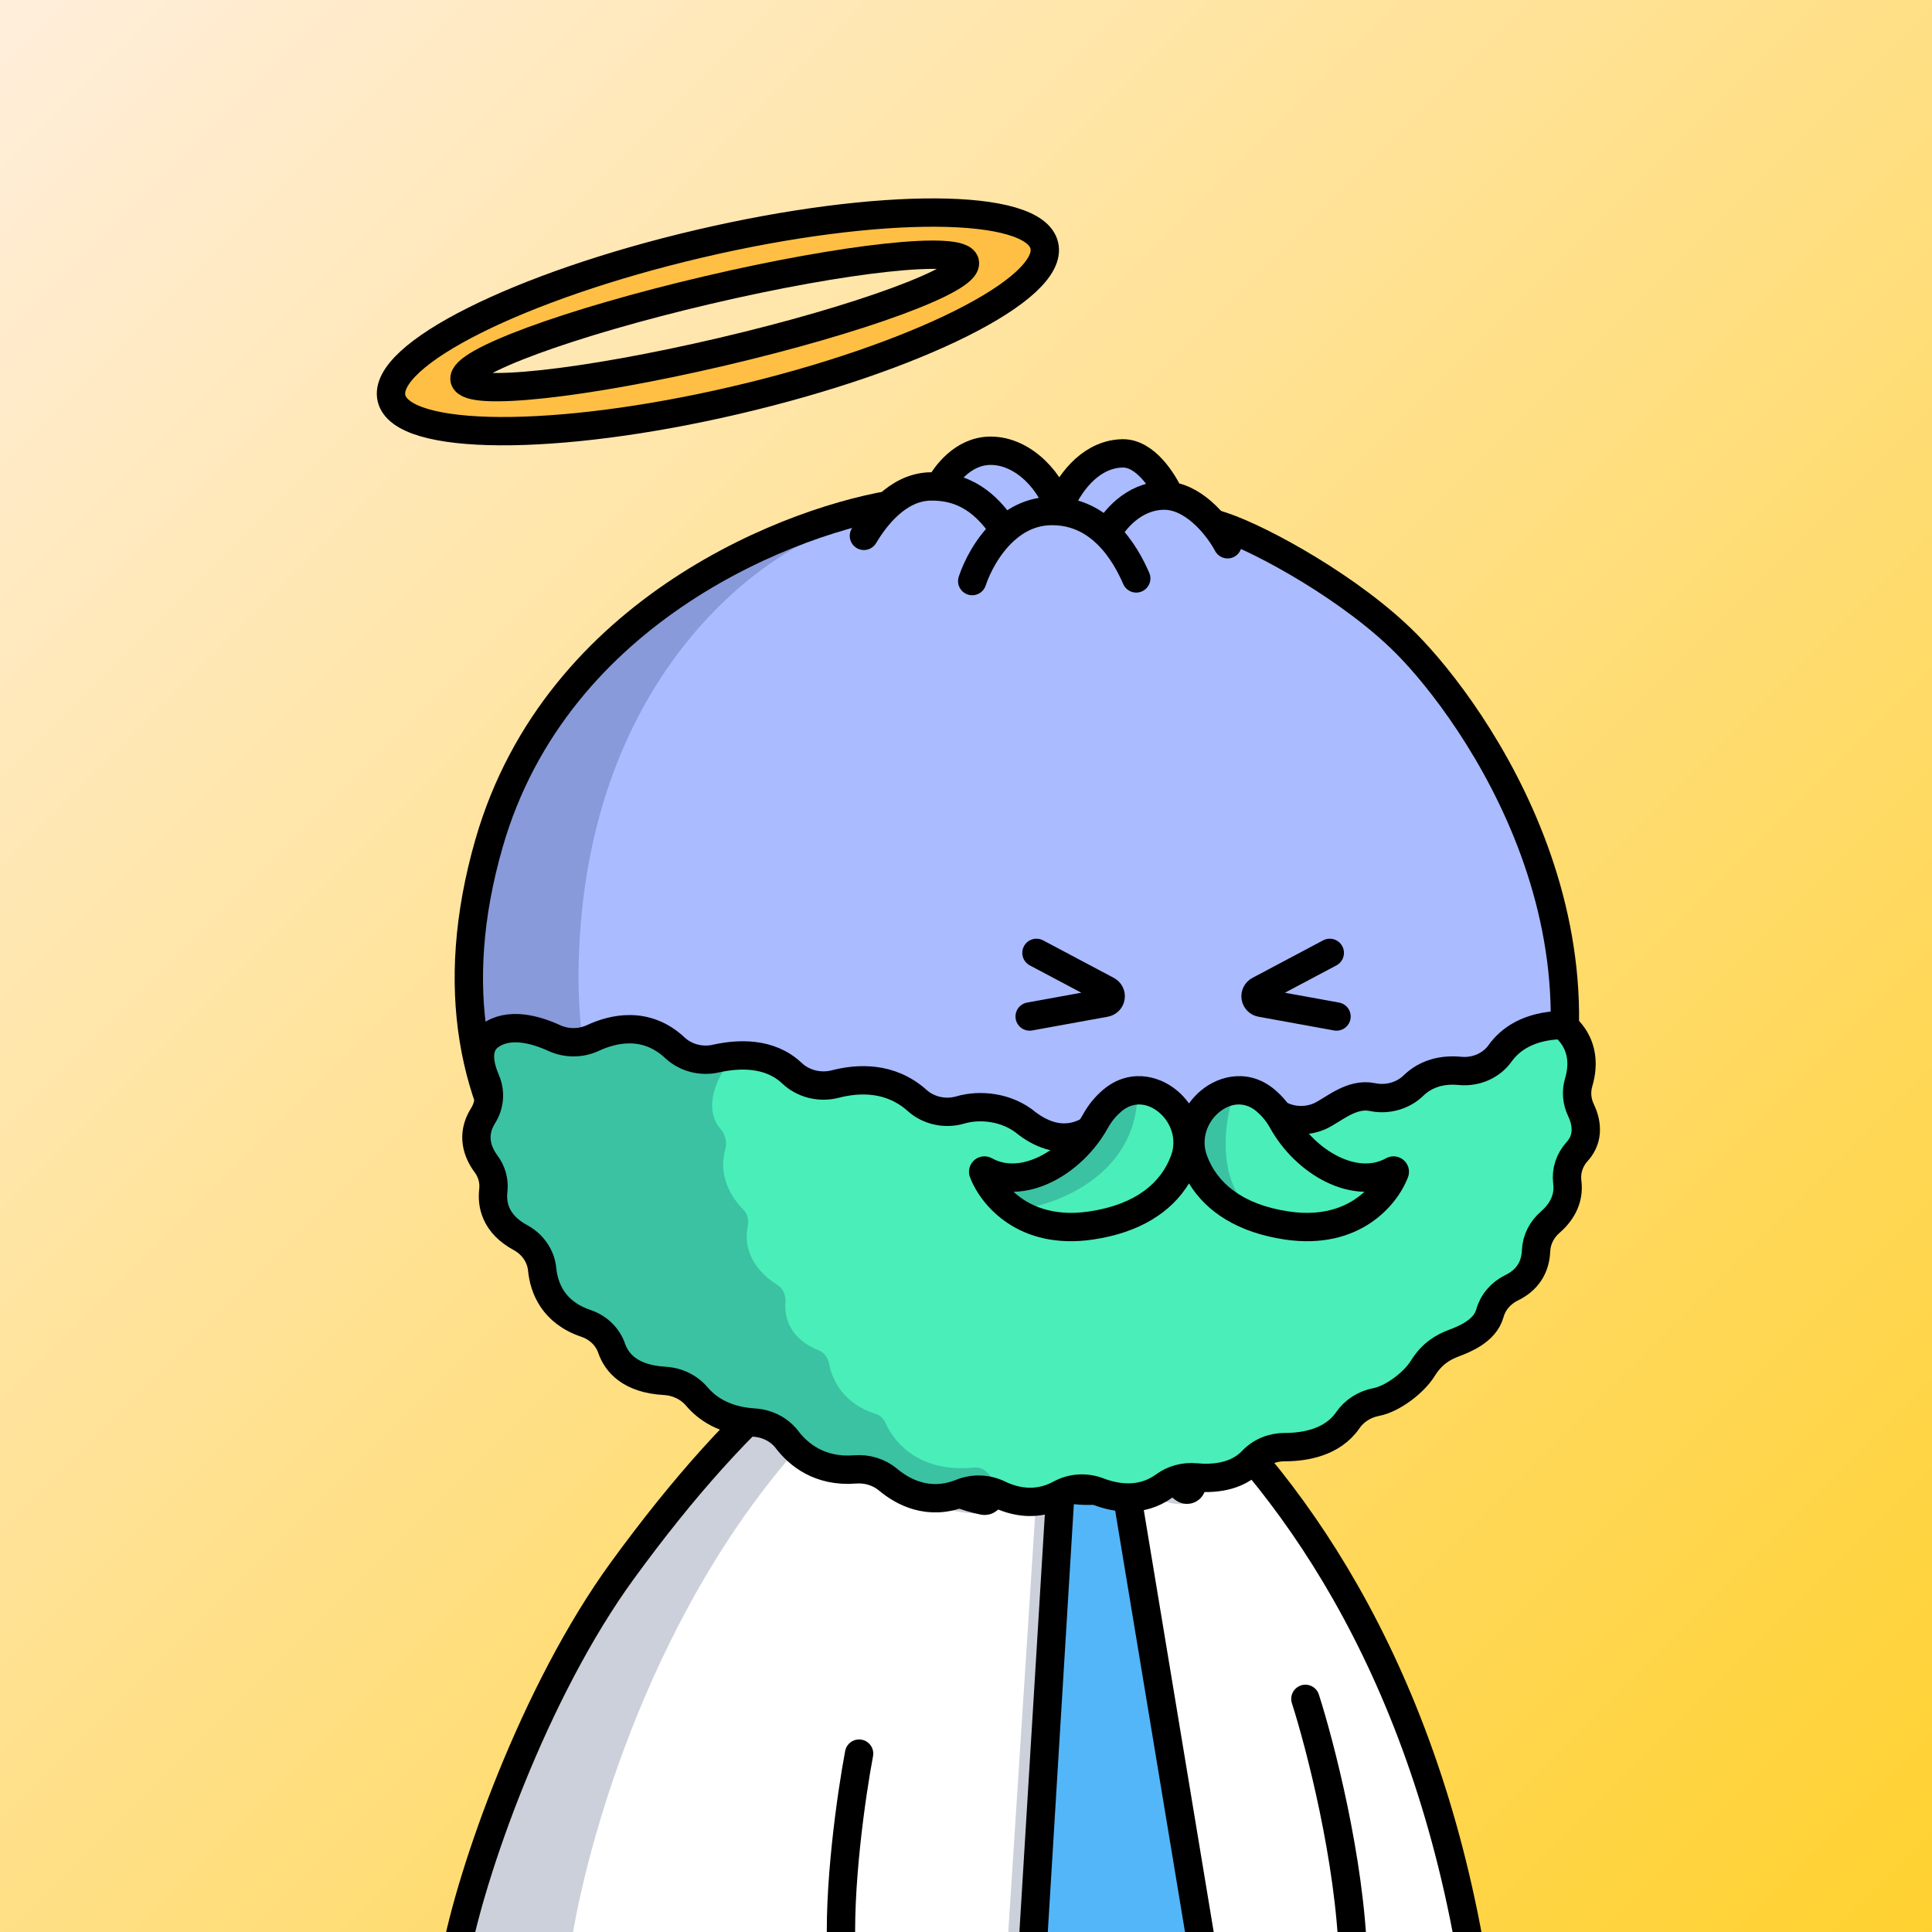 <svg
      xmlns="http://www.w3.org/2000/svg"
      preserveAspectRatio="xMidYMin meet"
      fill="none"
      viewBox="0 0 1500 1500"
    >
      <rect x="0" y="0" width="1500" height="1500" fill="#808080" stroke="none"/>
      <g>
      <path fill="url(#prefix__paint0_linear_53_28789)" d="M0 0h1500v1500H0z"/><defs><linearGradient id="prefix__paint0_linear_53_28789" x1="1500" y1="1500" x2="0" y2="0" gradientUnits="userSpaceOnUse">
<stop stop-color="#FFD130"/>
<stop offset="1" stop-color="#FFEEDB"/>
</linearGradient></defs>
      <g clip-path="url(#clip0_481_146)">
<path d="M380.5 1417.5L349.5 1509L1140 1510L1111 1376.5L1038 1230L991.5 1152C965.167 1110.5 892.5 1024.6 812.5 1013C732.5 1001.4 660.167 1039.17 634 1059.5L568.5 1115.5L465 1243.5L380.5 1417.5Z" fill="white"/>
<path d="M409.87 1339.62C462.691 1207.98 569.086 1113.24 605.384 1082.33L632.5 1058L637.5 1059.48C599.917 1079.63 651 1067.5 648.91 1093.5L659.5 1099.5L764.5 1175C714.1 1177.8 656.5 1131.81 634 1108.47C506.332 1241.92 454.501 1434.51 443.159 1511H353.699C350.414 1508.73 357.049 1471.27 409.87 1339.62Z" fill="#001647" fill-opacity="0.2"/>
<path d="M842 1179L826.5 1505H806L819 1213.5L824 1160.5L871.5 1156.5C874.333 1159.5 879.4 1166.7 877 1171.5C874.6 1176.3 852.667 1178.5 842 1179Z" fill="#001647" fill-opacity="0.2"/>
<path d="M804 1171.5L782.5 1505H798.5L817.5 1158L794 1147.5C788.667 1150.5 779.2 1157.3 784 1160.5C788.8 1163.7 799.333 1169.17 804 1171.5Z" fill="#001647" fill-opacity="0.2"/>
<path d="M887.5 1154.5C899.9 1168.5 916.667 1168.33 921 1167.5L899 1147.5L887.5 1154.5Z" fill="#001647" fill-opacity="0.2"/>
<path d="M821.5 1160L798 1507.5H936L875 1145L902.5 1139.5L842.5 1101L792 1145L821.5 1160Z" fill="#53B6F9"/>
<path d="M353.5 1519.5C365.5 1454.33 414.5 1313.6 483.5 1219C529.307 1156.2 575.854 1103.13 626.504 1061.8M1142.5 1519.5C1103.44 1290.29 1000.08 1146.05 905.02 1064.27C826.037 996.323 710.273 994.302 629.137 1059.66C628.258 1060.37 627.38 1061.08 626.504 1061.8M1013.5 1319C1024.83 1354.33 1048.1 1443.9 1050.5 1519.5M667 1361.5C661.167 1392.33 650.3 1467.1 653.5 1519.5M926 1087C934.762 1114.34 929.833 1141.11 925.003 1154.27C924.105 1156.72 921.076 1157.36 919.054 1155.71C913.678 1151.34 905.408 1144.87 896 1137.66M793.42 1142.5C783.296 1151.26 773.753 1159.03 766.905 1164.4C766.012 1165.1 764.867 1165.39 763.753 1165.17C707.225 1153.99 651.021 1094.56 626.504 1061.8M793.42 1142.5C809.829 1128.31 827.763 1111.55 838.219 1098.32C839.228 1097.04 841.056 1096.75 842.381 1097.69C856.424 1107.73 878.238 1124.04 896 1137.66M793.42 1142.5C800.317 1146.99 810.966 1152 823.5 1154.93M896 1137.66C888.793 1144.19 881.197 1148.81 873.5 1151.94M823.5 1154.93L802 1508M823.5 1154.93C838.529 1158.44 856.268 1158.95 873.5 1151.94M873.5 1151.94L932.5 1508" stroke="black" stroke-width="22" stroke-linecap="round"/>
</g>
<defs>
<clipPath id="clip0_481_146">
<rect width="1500" height="1500" fill="white"/>
</clipPath>
</defs>
      <g clip-path="url(#clip0_497_1194)">
<path d="M379.667 654.812C432.345 471.574 618.472 401.981 699.114 390.653C740.985 382.718 849.655 375.215 949.364 408.675C980 418.956 1049.88 457.388 1091.92 499.818C1144.47 552.856 1272.97 732.052 1185.05 927.725C1097.12 1123.4 758.414 1092.29 612.749 1051.82C464.472 1010.63 314.48 881.563 379.667 654.812Z" fill="#AABBFF"/>
<path d="M449.293 747.204C454.734 531.068 585.306 432.345 649.911 410C432.292 459.565 365.296 655.455 364 747.204C377.99 984.871 584.496 1053.43 681 1058C601.498 1044.46 443.853 963.339 449.293 747.204Z" fill="#001647" fill-opacity="0.2"/>
<path d="M379.667 654.812C432.345 471.574 618.472 401.981 699.114 390.653C740.985 382.718 849.655 375.215 949.364 408.675C980 418.956 1049.88 457.388 1091.92 499.818C1144.47 552.856 1272.97 732.052 1185.05 927.725C1097.12 1123.4 758.414 1092.29 612.749 1051.82C464.472 1010.63 314.48 881.563 379.667 654.812Z" stroke="black" stroke-width="22" stroke-linecap="round"/>
</g>
<defs>
    <clipPath id="prefix__clip0_299_662"><path fill="#fff" d="M0 0h1500v1500H0z"/></clipPath>
</defs>
      <g clip-path="url(#clip0_624_3562)">
<path d="M799.421 789.214L858.141 778.547C859.189 778.352 860.151 777.837 860.895 777.073C861.639 776.309 862.128 775.334 862.294 774.28C862.455 773.224 862.285 772.143 861.808 771.187C861.331 770.234 860.569 769.453 859.628 768.954L804.701 739.807" stroke="black" stroke-width="22" stroke-miterlimit="10" stroke-linecap="round"/>
<path d="M1037.67 789.214L979.001 778.547C977.951 778.355 976.987 777.841 976.243 777.076C975.499 776.312 975.011 775.335 974.847 774.28C974.687 773.227 974.854 772.149 975.327 771.194C975.804 770.237 976.569 769.453 977.514 768.954L1032.44 739.807" stroke="black" stroke-width="22" stroke-miterlimit="10" stroke-linecap="round"/>
<path d="M992 915.801C992 944.083 960.211 967 921 967C881.789 967 850 944.083 850 915.801C850.013 910.144 851.278 904.561 853.703 899.453C858.875 888.383 870.646 884.1 880.667 889.061C892.124 894.775 906.017 898.12 921.008 898.12C935.999 898.12 949.884 894.775 961.349 889.061C971.354 884.068 983.133 888.383 988.313 899.453C990.733 904.562 991.993 910.145 992 915.801Z" fill="white" stroke="black" stroke-width="22" stroke-miterlimit="10"/>
</g>
<defs>
<clipPath id="clip0_624_3562">
<rect width="1500" height="1500" fill="white"/>
</clipPath>
</defs>
      <g clip-path="url(#clip0_911_60)">
<path d="M460.219 805.943C475.82 798.654 501.529 792.379 524.163 813.654C528.273 817.448 533.363 820.195 538.941 821.629C544.519 823.064 550.397 823.138 556.006 821.844C573.016 818.048 597.437 816.739 614.831 833.2C619.122 837.278 624.509 840.214 630.429 841.701C636.349 843.188 642.586 843.172 648.487 841.654C666.028 837.128 691.038 835.634 712.05 854.378C716.422 858.314 721.858 861.079 727.777 862.377C733.697 863.675 739.88 863.459 745.668 861.751C760.092 857.479 781.675 858.939 797.48 872.31C825.383 893.165 845.774 879.144 856.08 870.512C870.479 858.485 893.106 853.242 922.921 866.523C927.217 868.397 911.011 867.005 915.75 867.096C920.49 867.188 925.194 866.353 929.559 864.645C944.143 859.052 968.025 848.964 990.335 863.68C995.352 867.057 1001.27 869.088 1007.43 869.551C1013.6 870.014 1019.78 868.891 1025.3 866.304C1035.45 861.452 1049.43 848.421 1065.43 851.757C1071.13 852.957 1077.07 852.771 1082.66 851.217C1088.26 849.662 1093.33 846.792 1097.37 842.883C1104.59 835.865 1116.15 829.719 1133.7 831.455C1139.73 832.011 1145.81 831.026 1151.28 828.607C1156.75 826.188 1161.4 822.426 1164.73 817.727C1172.28 807.178 1186.55 796.425 1212.99 795.806C1212.99 795.806 1234.77 809.638 1225.67 840.375C1223.58 847.477 1224.19 855.043 1227.42 861.786C1231.51 870.369 1234.43 883.066 1224.5 894.062C1221.55 897.291 1219.34 901.052 1218.02 905.111C1216.7 909.17 1216.3 913.44 1216.82 917.657C1218.75 932.06 1211.05 942.419 1203.6 948.896C1196.92 954.64 1192.97 962.615 1192.61 971.078C1191.97 987.295 1182.39 995.66 1173.39 999.937C1169.26 1001.99 1165.63 1004.82 1162.75 1008.26C1159.87 1011.69 1157.8 1015.65 1156.67 1019.88C1152.69 1033.88 1135.86 1040.13 1128.34 1042.97C1120.83 1045.81 1111.83 1050.78 1104.8 1062.18C1097.77 1073.58 1081.12 1086.14 1068.45 1088.54C1063.95 1089.41 1059.68 1091.1 1055.9 1093.53C1052.12 1095.95 1048.9 1099.06 1046.44 1102.66C1034.48 1120.03 1012.92 1123.54 997.649 1123.54C992.899 1123.5 988.197 1124.4 983.858 1126.19C979.519 1127.97 975.643 1130.6 972.488 1133.89C959.959 1147.29 941.13 1148.29 928.218 1147.03C919.494 1146.22 910.786 1148.61 903.945 1153.68C886.051 1166.67 866.187 1163.2 852.742 1158.06C847.995 1156.23 842.86 1155.45 837.739 1155.77C832.618 1156.09 827.651 1157.52 823.228 1159.93C804.494 1170.17 786.893 1165.72 775.279 1160.03C770.81 1157.89 765.888 1156.71 760.871 1156.56C755.853 1156.41 750.868 1157.31 746.278 1159.18C720.94 1169.33 700.843 1158.33 689.532 1148.82C686.082 1145.93 682.031 1143.74 677.633 1142.37C673.235 1140.99 668.583 1140.48 663.967 1140.85C636.193 1143.07 619.776 1129.1 611.091 1117.75C608.171 1113.92 604.368 1110.74 599.961 1108.45C595.553 1106.16 590.653 1104.81 585.618 1104.5C561.872 1103.05 548.422 1092.98 541.153 1084.38C538.145 1080.8 534.353 1077.85 530.028 1075.74C525.704 1073.62 520.946 1072.39 516.073 1072.11C488.965 1070.6 478.706 1057.76 474.909 1046.89C473.409 1042.47 470.835 1038.41 467.388 1035.05C463.94 1031.69 459.709 1029.1 455.023 1027.5C429.48 1018.94 422.413 999.936 420.942 985.655C420.48 980.616 418.728 975.748 415.833 971.459C412.938 967.169 408.984 963.582 404.299 960.997C384.079 950.136 381.744 934.663 383.019 924.205C383.85 916.922 381.827 909.597 377.32 903.573C371.088 895.114 365.408 881.616 375.03 866.267C377.603 862.177 379.137 857.593 379.517 852.863C379.897 848.133 379.112 843.381 377.221 838.969C372.334 827.6 369.038 812.67 379.982 804.456C394.838 793.255 415.968 799.376 430.262 805.914C434.922 808.066 440.05 809.188 445.247 809.193C450.444 809.198 455.569 808.086 460.219 805.943Z" fill="#4AEEB9"/>
<path d="M559.543 876.665C545.123 859.855 557.331 835.636 566.454 824.413C560.927 822.571 548.96 818.866 545.318 818.788C540.765 818.691 527.176 815.109 518.697 809.285C510.218 803.46 512.667 807.275 505.625 805.243C498.582 803.212 480.886 802.364 478.863 802.32C476.839 802.277 441.295 807.632 439.778 807.6C438.26 807.567 402.068 795.978 400.56 795.475C399.354 795.074 384.005 804.371 376.481 809.07L375.865 837.745C375.849 838.497 374.828 854.653 374.319 862.637L374.292 911.077L398.67 954.394L421.72 988.747L452.684 1031.73L479.964 1057.71L512.049 1072.04L576.734 1100.22L617.663 1126.96L656.354 1140.02L706.601 1157.08L749.096 1157.99L788.05 1158.82C780.022 1156.92 771.799 1149.38 766.552 1143.38C764.045 1140.51 760.276 1138.96 756.49 1139.36C715.191 1143.75 694.664 1121.11 687.589 1104.9C686.111 1101.51 683.291 1098.81 679.766 1097.7C655.194 1089.96 646.026 1071.74 643.706 1058.71C642.893 1054.15 639.87 1050.07 635.563 1048.35C613.408 1039.54 608.801 1023.1 609.835 1011C610.272 1005.89 608.173 1000.55 603.832 997.826C580.686 983.294 577.921 964.469 580.559 952.142C581.528 947.614 580.532 942.638 577.294 939.328C560.382 922.041 559.702 904.215 563.112 892.424C564.66 887.074 563.169 880.893 559.543 876.665Z" fill="#001647" fill-opacity="0.2"/>
<path d="M524.163 813.654C501.529 792.379 475.82 798.654 460.219 805.943C455.569 808.086 450.444 809.198 445.247 809.193C440.05 809.188 434.921 808.066 430.262 805.914C415.968 799.376 394.838 793.255 379.982 804.456C369.038 812.67 372.334 827.6 377.221 838.969C379.112 843.381 379.897 848.133 379.517 852.863C379.137 857.593 377.603 862.177 375.03 866.267C365.408 881.616 371.088 895.114 377.32 903.573C381.827 909.597 383.85 916.922 383.019 924.205C381.744 934.663 384.079 950.136 404.299 960.997C408.984 963.582 412.938 967.169 415.833 971.459C418.728 975.748 420.48 980.616 420.942 985.655C422.413 999.936 429.48 1018.94 455.023 1027.5C459.709 1029.1 463.94 1031.69 467.388 1035.05C470.835 1038.41 473.409 1042.47 474.909 1046.89C478.706 1057.76 488.965 1070.6 516.073 1072.11C520.946 1072.39 525.704 1073.62 530.028 1075.74C534.353 1077.85 538.145 1080.8 541.153 1084.38C548.422 1092.98 561.872 1103.05 585.618 1104.5C590.653 1104.81 595.553 1106.16 599.961 1108.45C604.368 1110.74 608.171 1113.92 611.091 1117.75C619.776 1129.1 636.193 1143.07 663.967 1140.85C668.583 1140.48 673.235 1140.99 677.633 1142.37C682.031 1143.74 686.082 1145.93 689.532 1148.82C700.843 1158.33 720.94 1169.33 746.278 1159.18C750.868 1157.31 755.853 1156.41 760.871 1156.56C765.888 1156.71 770.81 1157.89 775.278 1160.03C786.893 1165.72 804.494 1170.17 823.228 1159.93C827.651 1157.52 832.618 1156.09 837.739 1155.77C842.86 1155.45 847.995 1156.23 852.742 1158.06C866.187 1163.2 886.051 1166.67 903.945 1153.68C910.786 1148.61 919.494 1146.22 928.218 1147.03C941.13 1148.29 959.959 1147.29 972.488 1133.89C975.643 1130.6 979.519 1127.97 983.858 1126.19C988.197 1124.4 992.899 1123.5 997.649 1123.54C1012.92 1123.54 1034.48 1120.03 1046.44 1102.66C1048.9 1099.06 1052.12 1095.95 1055.9 1093.53C1059.68 1091.1 1063.94 1089.41 1068.45 1088.54C1081.12 1086.14 1097.77 1073.58 1104.8 1062.18C1111.83 1050.78 1120.83 1045.81 1128.34 1042.97L1128.55 1042.89C1136.16 1040.01 1152.72 1033.75 1156.67 1019.88C1157.8 1015.65 1159.87 1011.69 1162.75 1008.26C1165.63 1004.82 1169.26 1001.99 1173.39 999.937C1182.39 995.66 1191.97 987.295 1192.61 971.078C1192.97 962.615 1196.92 954.64 1203.6 948.896C1211.05 942.419 1218.75 932.06 1216.82 917.657C1216.3 913.44 1216.7 909.17 1218.02 905.111C1219.34 901.052 1221.55 897.291 1224.5 894.062C1234.43 883.066 1231.51 870.369 1227.42 861.786C1224.19 855.043 1223.58 847.477 1225.67 840.375C1234.77 809.638 1212.99 795.806 1212.99 795.806C1186.55 796.425 1172.28 807.178 1164.73 817.727C1161.4 822.426 1156.75 826.188 1151.28 828.607C1145.81 831.026 1139.73 832.011 1133.7 831.455C1116.15 829.719 1104.59 835.865 1097.37 842.883C1093.33 846.792 1088.26 849.662 1082.66 851.217C1077.07 852.771 1071.13 852.957 1065.43 851.757C1049.43 848.421 1035.45 861.452 1025.3 866.304C1019.78 868.891 1013.6 870.014 1007.43 869.551C1001.27 869.088 995.352 867.057 990.335 863.68C976.056 854.261 959.164 863.539 945.029 872.906C932.675 881.092 917.921 879.217 904.652 872.618C885.317 863.002 866.772 861.581 856.08 870.512C845.774 879.144 825.383 893.165 797.48 872.31C781.675 858.939 760.092 857.479 745.668 861.751C739.88 863.459 733.697 863.675 727.777 862.377C721.858 861.079 716.422 858.314 712.05 854.378C691.038 835.634 666.028 837.128 648.487 841.654C642.585 843.172 636.349 843.188 630.429 841.701C624.509 840.214 619.122 837.278 614.831 833.2C597.437 816.739 573.016 818.048 556.006 821.844C550.397 823.138 544.519 823.064 538.941 821.629C533.363 820.195 528.272 817.448 524.163 813.654Z" stroke="black" stroke-width="22" stroke-miterlimit="10"/>
<path d="M847.684 952.99C796.393 960.533 771.057 930.01 764.065 911.56C763.735 910.688 764.715 909.945 765.529 910.399C794.794 926.75 833.656 903.637 851.184 871.99C854.749 865.552 859.18 860.308 864.102 856.095C892.633 831.676 933.121 867.002 920.263 902.286C911.028 927.625 887.792 947.092 847.684 952.99Z" fill="#4AEEB9"/>
<path d="M999.033 952.99C1050.32 960.533 1075.66 930.01 1082.65 911.56C1082.98 910.688 1082 909.945 1081.19 910.399C1051.92 926.75 1013.06 903.637 995.533 871.99C991.967 865.552 987.536 860.308 982.614 856.095C954.083 831.676 913.595 867.002 926.454 902.286C935.688 927.625 958.924 947.092 999.033 952.99Z" fill="#4AEEB9"/>
<path d="M883 852.5C880.2 911.7 822.5 934.5 794 938.5L769.5 916.5L826.5 903.5L851 878.5L858 857.5L883 852.5Z" fill="#001647" fill-opacity="0.2"/>
<path d="M970 938.5C944.8 914.9 950.833 871.333 957 852.5L940 854.5L924.5 867V897L945 925.5L970 938.5Z" fill="#001647" fill-opacity="0.2"/>
<path fill-rule="evenodd" clip-rule="evenodd" d="M923.129 856.694C920.505 853.024 917.459 849.726 914.113 846.903C898.825 834.009 875.472 829.811 856.267 846.248C850.38 851.286 845.101 857.547 840.878 865.171C833.142 879.14 820.655 891.196 807.203 897.842C793.771 904.478 780.734 905.185 770.211 899.306C765.64 896.752 760.435 897.58 756.925 900.315C753.272 903.161 751.024 908.5 753.096 913.968C761.559 936.297 791.257 970.816 848.601 962.383C884.621 957.086 909.524 941.229 923.129 918.755C936.733 941.229 961.636 957.086 997.656 962.384C1055 970.817 1084.7 936.297 1093.16 913.968C1095.23 908.5 1092.99 903.161 1089.33 900.315C1085.82 897.58 1080.62 896.752 1076.05 899.307C1065.52 905.186 1052.49 904.479 1039.06 897.842C1025.6 891.196 1013.12 879.14 1005.38 865.171C1001.16 857.547 995.878 851.287 989.991 846.248C970.785 829.811 947.433 834.01 932.145 846.904C928.799 849.726 925.753 853.024 923.129 856.694ZM899.929 863.721C891.054 856.236 879.898 854.981 870.572 862.962C866.614 866.35 863.033 870.578 860.124 875.83C850.333 893.508 834.625 908.832 816.948 917.566C807.598 922.186 797.32 925.111 786.94 925.299C798.415 936.011 817.19 944.766 845.401 940.617C882.42 935.173 901.682 917.782 909.245 897.029C913.863 884.357 909.026 871.393 899.929 863.721ZM946.329 863.721C937.232 871.394 932.395 884.358 937.013 897.029C944.576 917.782 963.838 935.174 1000.86 940.618C1029.07 944.766 1047.84 936.011 1059.32 925.299C1048.94 925.111 1038.66 922.186 1029.31 917.566C1011.63 908.832 995.925 893.508 986.134 875.83C983.225 870.578 979.643 866.35 975.686 862.962C966.36 854.981 955.203 856.236 946.329 863.721Z" fill="black"/>
</g>
<defs>
<clipPath id="clip0_911_60">
<rect width="1500" height="1500" fill="white"/>
</clipPath>
</defs>
      <g clip-path="url(#clip0_602_1990)">
<path d="M761.123 173.627L739.489 206.494L735.451 222.928L647.215 249.971L507.554 286.46L384.658 301.209L371.65 292.571L391.484 278.467L472.202 249.871L553.09 233.794L645.986 208.53L731.324 207.141L754.746 170.909L746.848 169.744L647.214 170.909L548.5 187L398.758 240.649L348 258.74L305.936 292.764L308.078 319.809L340.923 335.111L480.952 324.018L660.099 282.969L735.412 258.74L798.603 221.506L807.665 190.709L761.123 173.627Z" fill="#FFBF44"/>
<path d="M749.635 173.821L730.731 199.668L740.77 207.109L773.723 182.297L749.635 173.821Z" fill="#FFBF44"/>
<path d="M571.583 310.62C711.541 277.881 818.64 224.154 810.795 190.618C802.951 157.082 683.133 156.435 543.175 189.174C403.216 221.912 296.117 275.639 303.962 309.175C311.807 342.712 431.625 343.358 571.583 310.62Z" stroke="black" stroke-width="22"/>
<path d="M560.509 273.108C667.77 247.986 752.212 216.903 749.116 203.683C746.019 190.463 656.557 200.111 549.296 225.234C442.034 250.357 357.592 281.439 360.689 294.66C363.785 307.88 453.247 298.231 560.509 273.108Z" stroke="black" stroke-width="22"/>
<path d="M711.94 381.541L669.138 415.004L754.914 456.956C786.09 456.451 856.04 454.579 886.429 451.127C916.817 447.675 946.703 430.594 957.848 422.485L912.882 387.272L890.772 360.146L852.07 352.844L816.711 388.83L811.119 369.892L779.2 357.196L748.101 362.456L711.94 381.541Z" fill="#AABBFF"/>
<path d="M754.823 451.145C758.386 440.393 766.661 423.631 780.081 411.559M882.17 449.083C878.062 439.675 870.922 425.659 859.411 414.501M670.743 416.037C678.291 403.405 696.028 378.1 722.448 377.672C724.832 377.634 727.122 377.712 729.323 377.895M780.081 411.559C789.433 403.145 801.285 397.009 815.783 396.774C818.147 396.736 820.438 396.825 822.658 397.03M780.081 411.559C771.884 400.903 758.35 380.305 729.323 377.895M953.095 422.563C946.826 410.677 929.573 387.795 908.089 385.052M859.411 414.501C864.186 404.755 879.655 385.169 903.328 384.785C904.936 384.759 906.524 384.852 908.089 385.052M859.411 414.501C850.192 405.565 838.17 398.463 822.658 397.03M729.323 377.895C734.108 368.72 747.587 350.309 768.512 349.97C795.461 349.534 817.557 375.809 822.658 397.03M908.089 385.052C903.334 374.267 889.367 351.713 871.612 352C849.419 352.36 832.274 370.674 822.592 392.964" stroke="black" stroke-width="22" stroke-linecap="round"/>
</g>
<defs>
<clipPath id="clip0_602_1990">
<rect width="1500" height="1500" fill="white"/>
</clipPath>
</defs>
      
    </g>
    </svg>